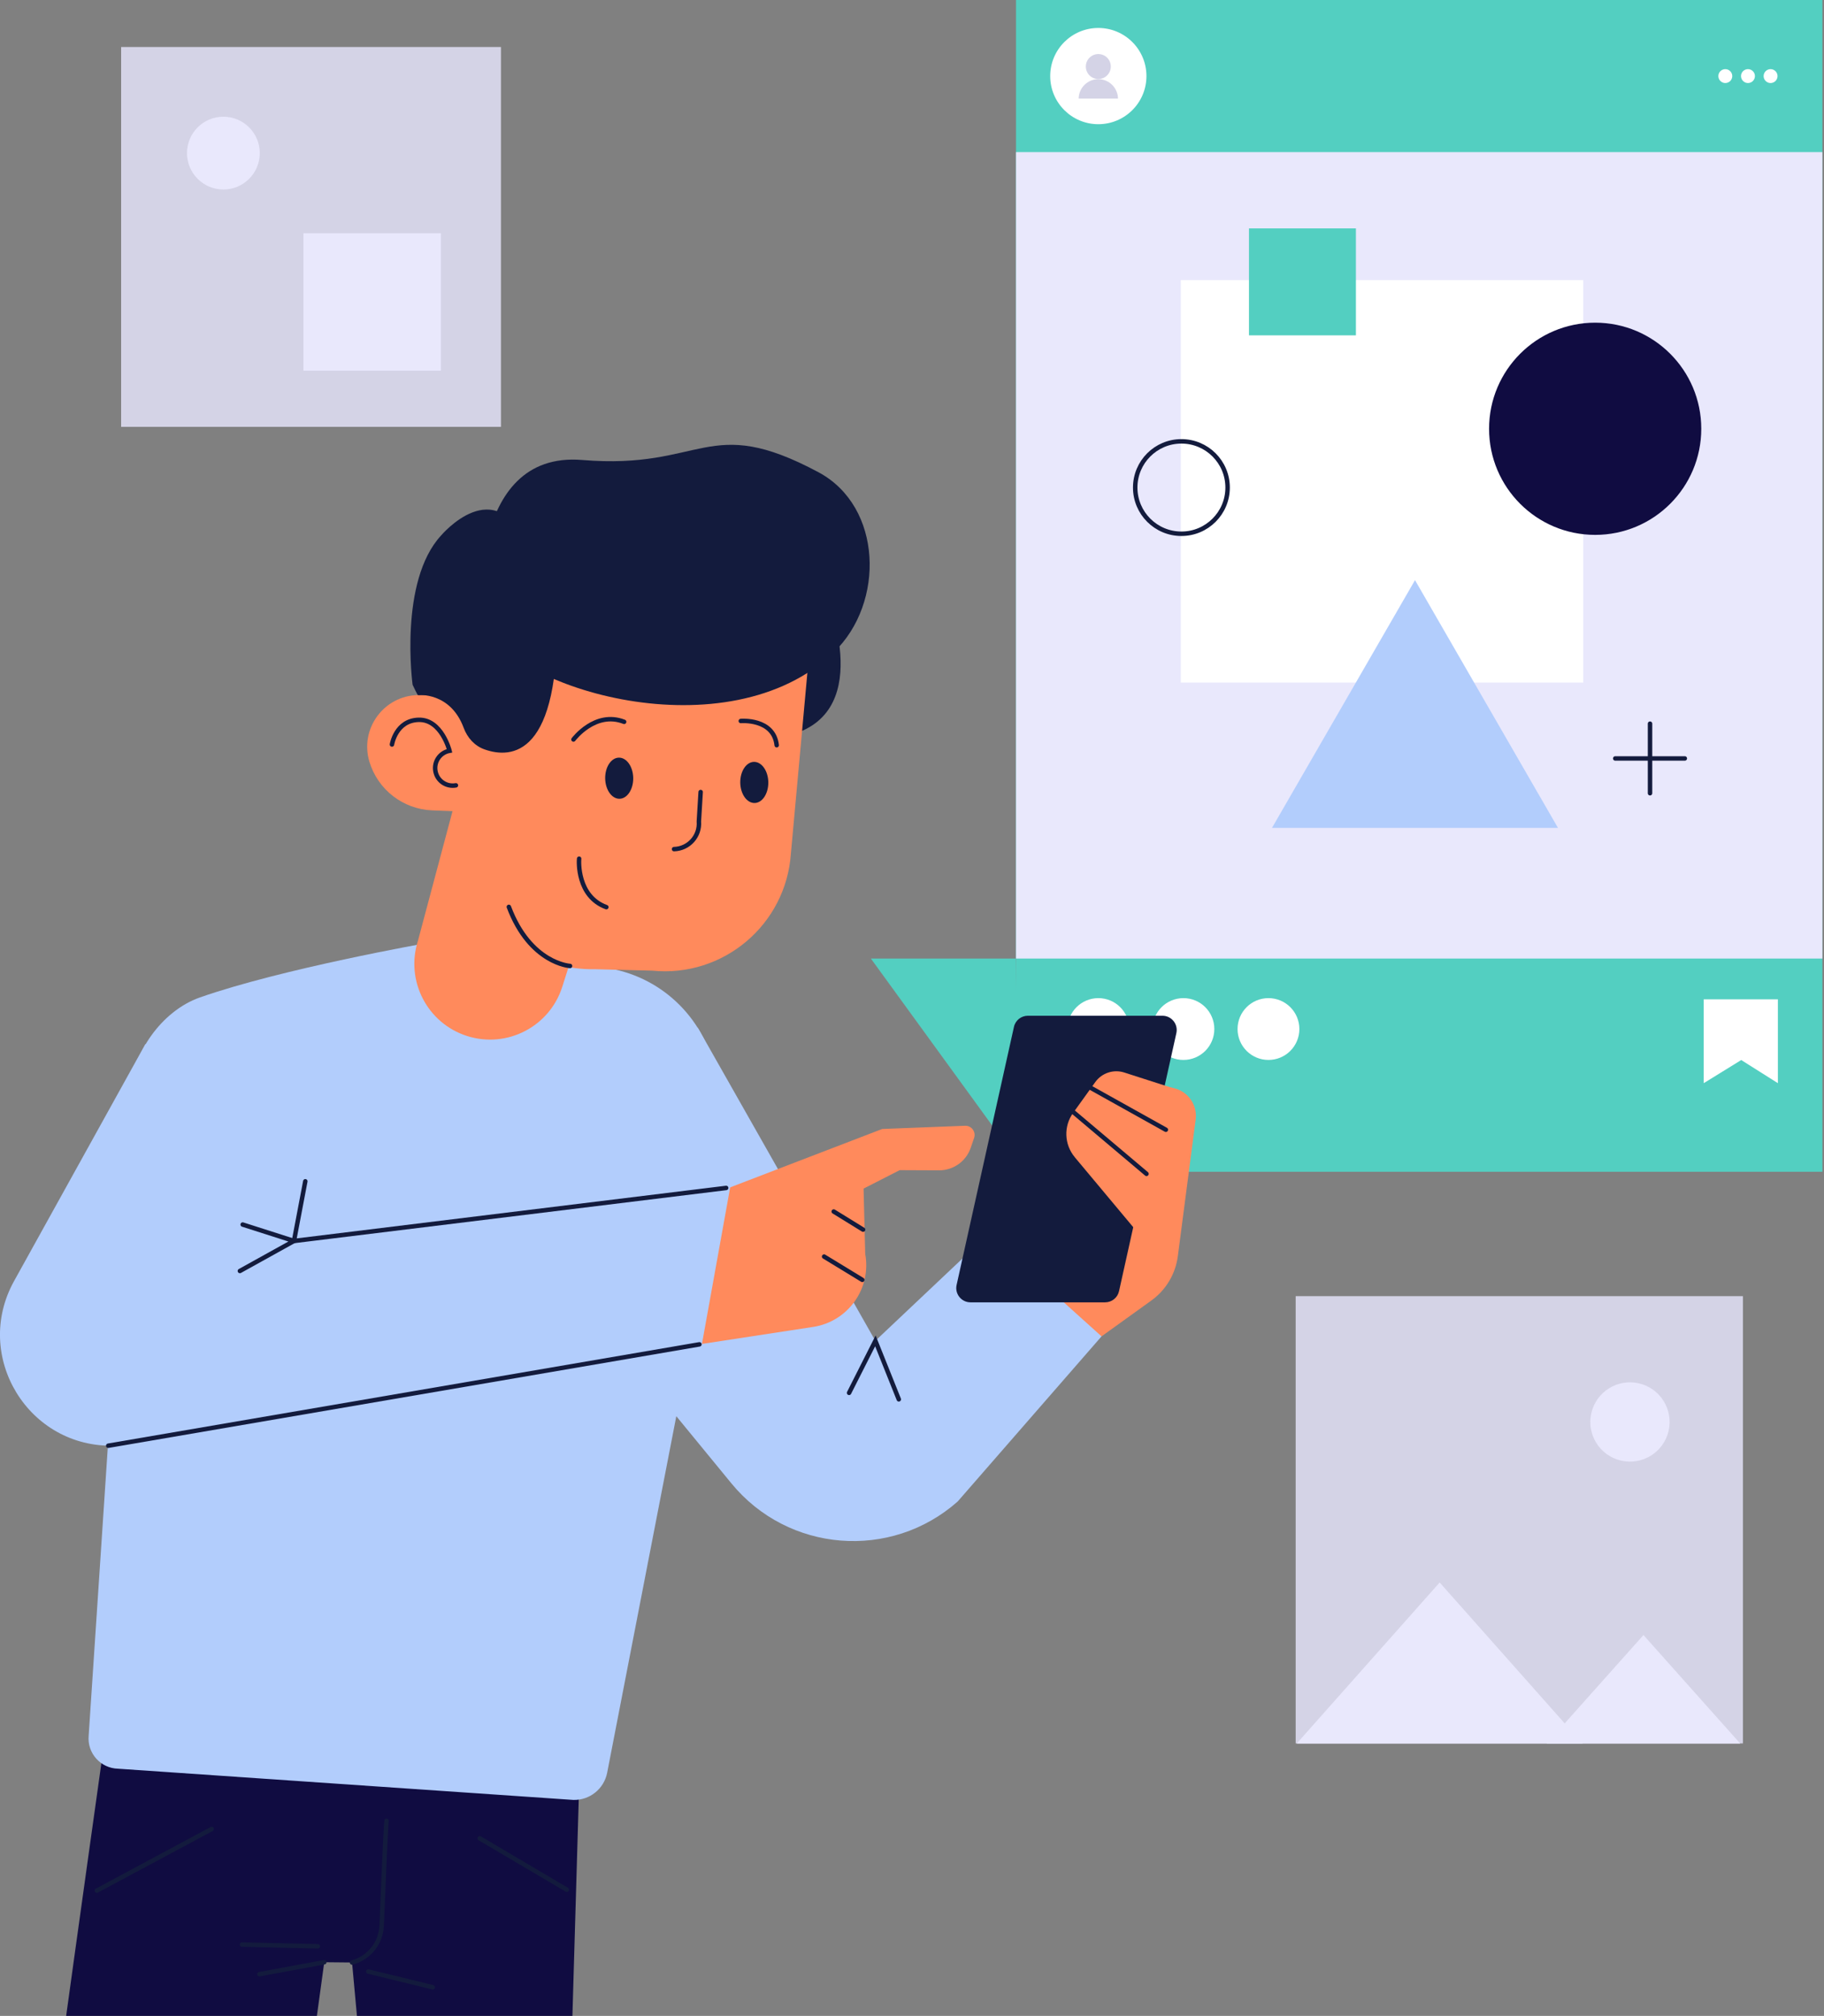 <svg width="409" height="452" viewBox="0 0 409 452" fill="none" xmlns="http://www.w3.org/2000/svg">
<rect x="0" y="0" width="409" height="452" fill="#808080" stroke="none"/>
<g clip-path="url(#clip0_1476_4329)">
<path d="M227.82 214.93H195.28L228.29 260.36L227.82 214.93Z" fill="#53CFC1"/>
<path d="M408.64 0H227.82V262.73H408.64V0Z" fill="#53CFC1"/>
<path d="M408.64 34.11H227.82V214.93H408.64V34.11Z" fill="#E9E8FC"/>
<path d="M246.28 27.849C252.239 27.849 257.07 23.019 257.07 17.059C257.07 11.1 252.239 6.27 246.28 6.27C240.321 6.27 235.49 11.1 235.49 17.059C235.49 23.019 240.321 27.849 246.28 27.849Z" fill="white"/>
<path d="M253.22 230.73C253.22 234.56 250.12 237.66 246.29 237.66C242.46 237.66 239.36 234.56 239.36 230.73C239.36 226.9 242.46 223.8 246.29 223.8C250.12 223.8 253.22 226.9 253.22 230.73Z" fill="white"/>
<path d="M272.291 230.73C272.291 234.56 269.191 237.66 265.361 237.66C261.531 237.66 258.431 234.56 258.431 230.73C258.431 226.9 261.531 223.8 265.361 223.8C269.191 223.8 272.291 226.9 272.291 230.73Z" fill="white"/>
<path d="M291.36 230.73C291.36 234.56 288.26 237.66 284.43 237.66C280.6 237.66 277.5 234.56 277.5 230.73C277.5 226.9 280.6 223.8 284.43 223.8C288.26 223.8 291.36 226.9 291.36 230.73Z" fill="white"/>
<path d="M388.431 17.06C388.431 17.92 387.731 18.62 386.871 18.62C386.011 18.62 385.311 17.92 385.311 17.06C385.311 16.2 386.011 15.5 386.871 15.5C387.731 15.5 388.431 16.2 388.431 17.06Z" fill="white"/>
<path d="M393.511 17.06C393.511 17.92 392.811 18.62 391.951 18.62C391.091 18.62 390.391 17.92 390.391 17.06C390.391 16.2 391.091 15.5 391.951 15.5C392.811 15.5 393.511 16.2 393.511 17.06Z" fill="white"/>
<path d="M398.58 17.06C398.58 17.92 397.88 18.62 397.02 18.62C396.16 18.62 395.46 17.92 395.46 17.06C395.46 16.2 396.16 15.5 397.02 15.5C397.88 15.5 398.58 16.2 398.58 17.06Z" fill="white"/>
<path d="M249.08 14.92C249.08 16.47 247.83 17.72 246.28 17.72C244.73 17.72 243.48 16.47 243.48 14.92C243.48 13.37 244.73 12.12 246.28 12.12C247.83 12.12 249.08 13.37 249.08 14.92Z" fill="#D4D3E6"/>
<path d="M250.69 22.11H241.87C241.9 19.7 243.87 17.75 246.28 17.75C248.69 17.75 250.66 19.7 250.69 22.11Z" fill="#D4D3E6"/>
<path d="M355.02 62.8H264.77V153.05H355.02V62.8Z" fill="white"/>
<path d="M357.689 119.93C370.828 119.93 381.479 109.278 381.479 96.14C381.479 83.001 370.828 72.35 357.689 72.35C344.551 72.35 333.899 83.001 333.899 96.14C333.899 109.278 344.551 119.93 357.689 119.93Z" fill="#100C41"/>
<path d="M317.29 130.08L333.32 157.86L349.35 185.63H317.29H285.22L301.25 157.86L317.29 130.08Z" fill="#B2CDFC"/>
<path d="M264.91 119.68C270.631 119.68 275.27 115.042 275.27 109.32C275.27 103.598 270.631 98.96 264.91 98.96C259.188 98.96 254.55 103.598 254.55 109.32C254.55 115.042 259.188 119.68 264.91 119.68Z" stroke="#131B3D" stroke-miterlimit="10" stroke-linecap="round"/>
<path d="M369.99 162.26V177.86" stroke="#131B3D" stroke-miterlimit="10" stroke-linecap="round"/>
<path d="M377.789 170.06H362.189" stroke="#131B3D" stroke-miterlimit="10" stroke-linecap="round"/>
<path d="M304.04 51.21H280.06V75.19H304.04V51.21Z" fill="#53CFC1"/>
<path d="M398.66 242.87L390.44 237.68L382.03 242.87V224.07H398.66V242.87Z" fill="white"/>
<path d="M390.82 290.62H290.53V390.91H390.82V290.62Z" fill="#D4D3E6"/>
<path d="M322.82 354.82L338.85 372.89L354.88 390.95H322.82H290.75L306.78 372.89L322.82 354.82Z" fill="#E9E8FC"/>
<path d="M368.521 366.61L379.371 378.78L390.231 390.95H368.521H346.811L357.661 378.78L368.521 366.61Z" fill="#E9E8FC"/>
<path d="M374.142 320.885C375.274 316.108 372.318 311.317 367.541 310.185C362.763 309.053 357.973 312.008 356.841 316.786C355.709 321.564 358.664 326.354 363.441 327.486C368.219 328.618 373.01 325.663 374.142 320.885Z" fill="#E9E8FC"/>
<path d="M112.33 10.54H27.16V95.71H112.33V10.54Z" fill="#D4D3E6"/>
<path d="M50.09 42.49C54.596 42.49 58.25 38.837 58.25 34.33C58.25 29.823 54.596 26.17 50.09 26.17C45.583 26.17 41.93 29.823 41.93 34.33C41.93 38.837 45.583 42.49 50.09 42.49Z" fill="#E9E8FC"/>
<path d="M98.87 52.29H68.04V83.12H98.87V52.29Z" fill="#E9E8FC"/>
<path d="M247 299.64L258.16 291.61C261.44 289.25 263.59 285.65 264.11 281.64L268.11 251.01C268.54 247.71 266.35 244.63 263.08 243.96L255.94 242.5L229.34 287.91L245.65 298.93" fill="#FF8A5C"/>
<path d="M156.46 230.41L196.28 300.64L221.58 276.74L247 299.64L214.74 336.67C199.74 349.94 176.73 348.1 164.02 332.62L124.91 284.95L156.46 230.41Z" fill="#B2CDFC"/>
<path d="M130.01 395.24L128.18 458.03H80.59L78.94 440.03L72.71 439.97L70.23 458.03H14C17.74 430.86 22.92 394 22.92 394L130.01 395.24Z" fill="#100C41"/>
<path d="M21.72 423.91L47.46 410.1" stroke="#131B3D" stroke-miterlimit="10" stroke-linecap="round"/>
<path d="M71.26 436.4L54.27 436.01" stroke="#131B3D" stroke-miterlimit="10" stroke-linecap="round"/>
<path d="M58.18 442.65L72.71 439.97" stroke="#131B3D" stroke-miterlimit="10" stroke-linecap="round"/>
<path d="M86.68 408.28C86.54 408.69 85.94 423.04 85.58 431.76C85.42 435.68 82.73 439.03 78.94 440.03" stroke="#131B3D" stroke-miterlimit="10" stroke-linecap="round"/>
<path d="M97.03 445.58L82.58 442.06" stroke="#131B3D" stroke-miterlimit="10" stroke-linecap="round"/>
<path d="M107.58 412.19L127.1 423.71" stroke="#131B3D" stroke-miterlimit="10" stroke-linecap="round"/>
<path d="M44.84 223.64C63.23 217.19 95.61 211.47 95.61 211.47L135.58 216.97C147.87 218.66 157.77 227.89 160.31 240.04L163.62 255.83L136.14 397.52C135.42 401.11 132.24 403.66 128.58 403.58L26.48 396.58C22.56 396.49 19.53 393.1 19.88 389.2L29.51 244.08C29.67 236.5 36.06 226.71 44.84 223.64Z" fill="#B2CDFC"/>
<path d="M104.75 232.3C95.81 229.46 90.87 219.9 93.71 210.97L104.16 171.79L137.72 184.68L126.08 221.26C123.24 230.2 113.68 235.14 104.75 232.3Z" fill="#FF8A5C"/>
<path d="M184.99 132.71C184.99 132.71 196.63 159.28 177.5 164.71C158.37 170.14 167.92 130.32 183.04 132.5" fill="#131B3D"/>
<path d="M92.52 153.55C92.52 153.55 89.37 130.37 98.91 120.06C98.91 120.06 111.18 105.48 118.19 122.52C125.2 139.56 109.68 168.09 109.68 168.09C109.68 168.09 99.73 169.18 92.52 153.54V153.55Z" fill="#131B3D"/>
<path d="M183.89 119.58L177.34 191.44C176.22 207.36 162.16 219.22 146.28 217.64L133.64 217.32C107.43 217.76 102.72 188.92 101.68 181.35L101.76 181.89L96.91 181.7C90.37 181.44 84.72 177.06 82.83 170.79C80.62 163.42 86.05 155.98 93.75 155.85L103.4 155.69L109.11 123.47L183.9 119.59L183.89 119.58Z" fill="#FF8A5C"/>
<path d="M107.83 139.2C107.83 139.2 104.48 100.97 130.56 103.14C157.85 105.41 158.59 92.55 183.52 105.88C197.92 113.58 198.46 135.22 186.97 146.25C163.29 169 114.39 154.71 107.82 139.2H107.83Z" fill="#131B3D"/>
<path d="M93.74 155.85C93.74 155.85 100.97 155.08 103.98 163.22C104.79 165.41 106.42 167.24 108.62 168.02C114.69 170.19 125.7 169.69 124.88 136.9C124.88 136.9 114.38 119.99 105.55 124.6C96.71 129.2 93.74 155.85 93.74 155.85Z" fill="#131B3D"/>
<path d="M135.7 174.53C135.74 177.08 137.17 179.12 138.91 179.1C140.65 179.08 142.02 176.99 141.99 174.45C141.95 171.9 140.52 169.86 138.78 169.88C137.04 169.9 135.67 171.99 135.7 174.53Z" fill="#131B3D"/>
<path d="M165.99 175.48C166.03 178.03 167.46 180.07 169.2 180.05C170.94 180.03 172.31 177.94 172.28 175.4C172.24 172.85 170.81 170.81 169.07 170.83C167.33 170.85 165.96 172.94 165.99 175.48Z" fill="#131B3D"/>
<path d="M87.89 166.93C87.89 166.93 88.74 161.53 93.88 161.4C99.02 161.27 100.8 168.34 100.8 168.34C98.66 168.73 97.24 170.79 97.64 172.93C98.03 175.07 100.09 176.49 102.23 176.09" stroke="#131B3D" stroke-miterlimit="10" stroke-linecap="round"/>
<path d="M129.86 192.54C129.79 193.03 129.36 200.99 135.96 203.4" stroke="#131B3D" stroke-miterlimit="10" stroke-linecap="round"/>
<path d="M127.82 216.59C127.82 216.59 118.9 216.09 114.1 203.34" stroke="#131B3D" stroke-miterlimit="10" stroke-linecap="round"/>
<path d="M128.59 165.81C128.59 165.81 133.44 159.3 139.95 161.85" stroke="#131B3D" stroke-miterlimit="10" stroke-linecap="round"/>
<path d="M166.11 161.66C166.11 161.66 173.48 161.02 174.16 167.09" stroke="#131B3D" stroke-miterlimit="10" stroke-linecap="round"/>
<path d="M157.11 177.59L156.71 184.18C156.98 187.46 154.44 190.3 151.14 190.39" stroke="#131B3D" stroke-miterlimit="10" stroke-linecap="round"/>
<path d="M32.6 234.1L3.17 287.21C-6.23 304.11 6.42 324.8 25.75 324.14L161.76 303.95L167.25 271.82L32.6 234.1Z" fill="#B2CDFC"/>
<path d="M247.8 292.01H217.62C215.58 292.01 214.06 290.12 214.5 288.12L227.36 230.25C227.68 228.79 228.98 227.75 230.48 227.75H260.66C262.7 227.75 264.22 229.64 263.78 231.64L250.92 289.51C250.6 290.97 249.3 292.01 247.8 292.01Z" fill="#131B3D"/>
<path d="M157.4 301.35L163.73 266.23L197.82 253.14L216.39 252.42C217.84 252.36 218.9 253.78 218.42 255.16L217.66 257.38C216.62 260.4 213.77 262.42 210.58 262.41L201.74 262.37L193.64 266.51L194.01 281.14C195.44 288.91 190.16 296.32 182.35 297.52L157.39 301.34L157.4 301.35Z" fill="#FF8A5C"/>
<path d="M162.83 266.36L65.92 278.25L68.46 264.87" stroke="#131B3D" stroke-miterlimit="10" stroke-linecap="round"/>
<path d="M240.99 259.46L256.54 278.07L263.89 244.27L252.1 240.48C249.7 239.71 247.07 240.57 245.6 242.62L240.63 249.53C238.47 252.53 238.62 256.61 240.99 259.45V259.46Z" fill="#FF8A5C"/>
<path d="M156.83 301.43L24.27 324.16" stroke="#131B3D" stroke-miterlimit="10" stroke-linecap="round"/>
<path d="M190.39 312.309L196.29 300.649L201.54 313.759" stroke="#131B3D" stroke-miterlimit="10" stroke-linecap="round"/>
<path d="M238.26 247.32L257.08 263.2" stroke="#131B3D" stroke-miterlimit="10" stroke-linecap="round"/>
<path d="M241.45 242.17L261.42 253.31" stroke="#131B3D" stroke-miterlimit="10" stroke-linecap="round"/>
<path d="M184.79 281.75L193.35 286.97" stroke="#131B3D" stroke-miterlimit="10" stroke-linecap="round"/>
<path d="M186.95 271.649L193.53 275.709" stroke="#131B3D" stroke-miterlimit="10" stroke-linecap="round"/>
<path d="M54.42 274.57L65.92 278.25L53.79 284.98" stroke="#131B3D" stroke-miterlimit="10" stroke-linecap="round"/>
</g>
<defs>
<clipPath id="clip0_1476_4329">
<rect width="408.64" height="452.01" fill="white"/>
</clipPath>
</defs>
</svg>
